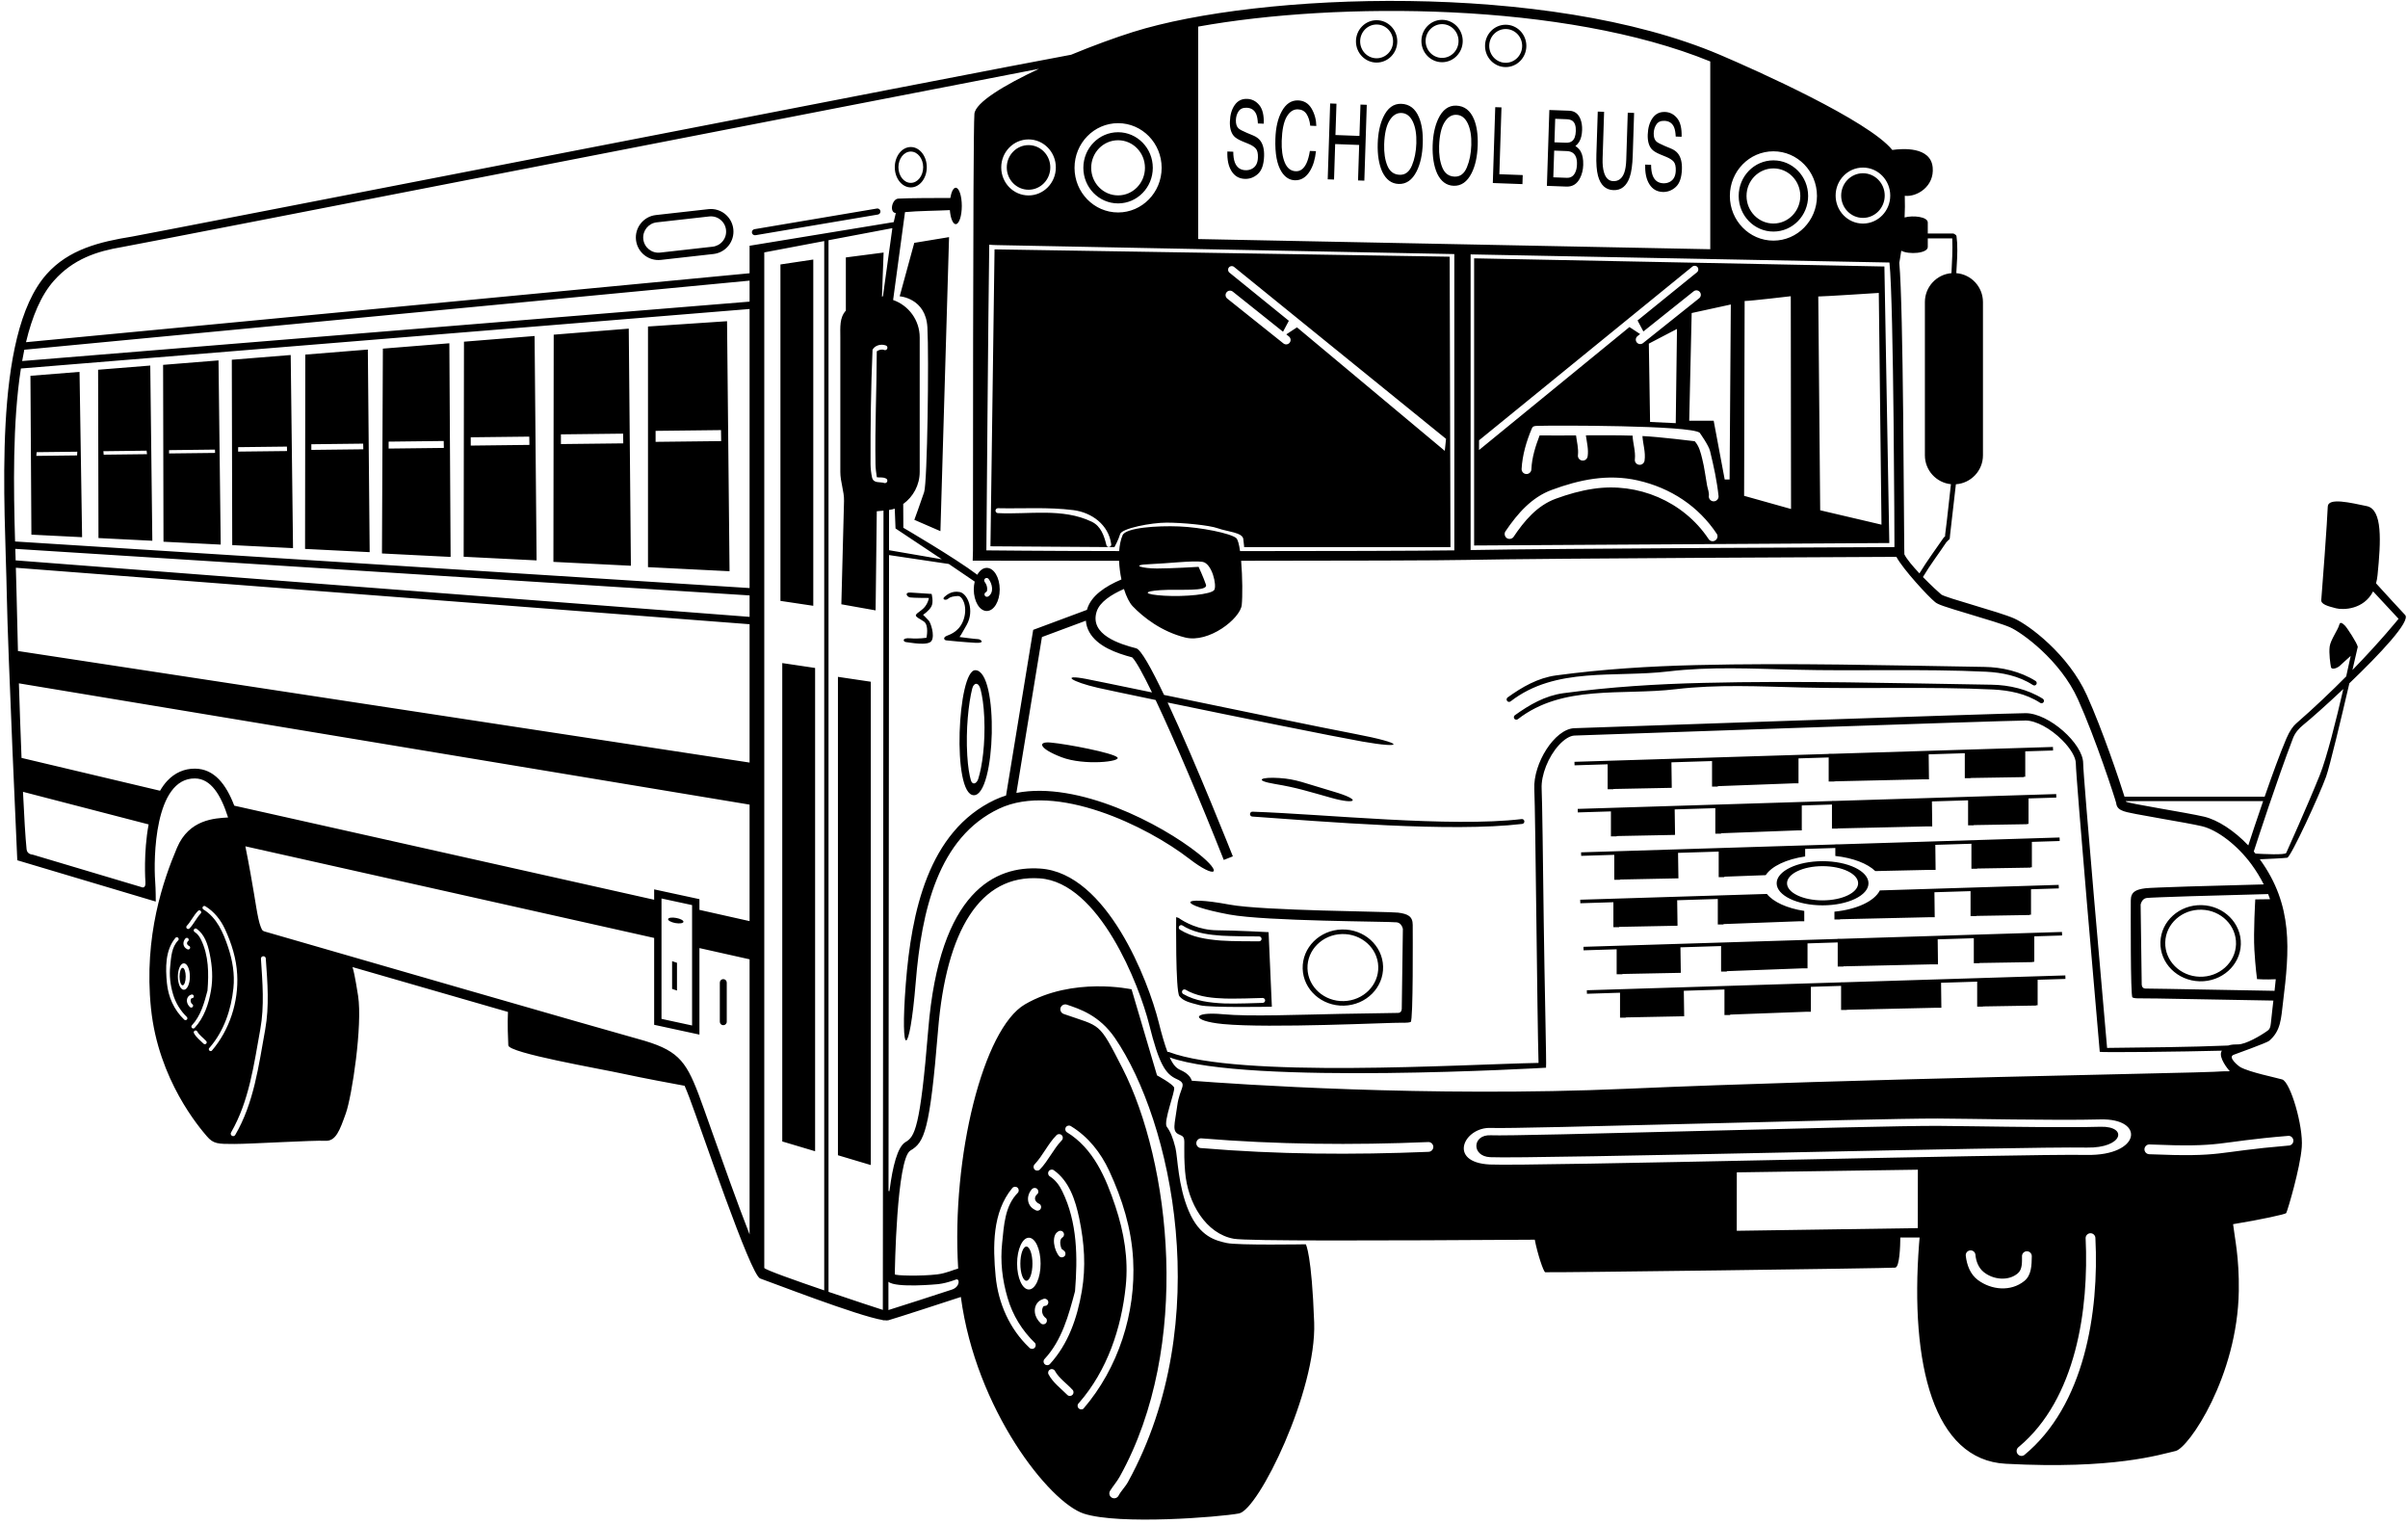 <?xml version="1.0" encoding="UTF-8"?>
<svg xmlns="http://www.w3.org/2000/svg" xmlns:xlink="http://www.w3.org/1999/xlink" width="433pt" height="274pt" viewBox="0 0 433 274" version="1.1">
<g id="surface1">
<path style=" stroke:none;fill-rule:nonzero;fill:rgb(0%,0%,0%);fill-opacity:1;" d="M 230.051 139.883 C 233.152 140.09 234.449 140.762 239.73 142.305 C 245.012 143.844 243.848 144.691 239.504 143.477 C 235.16 142.266 233.234 141.617 229.277 140.957 C 225.316 140.297 226.75 139.66 230.051 139.883 Z M 188.91 133.504 C 186.488 133.281 186.84 134.594 190.883 136.141 C 194.926 137.691 201.809 136.941 200.898 136.145 C 199.992 135.344 192.008 133.785 188.91 133.504 Z M 251.391 164.082 C 249.711 163.871 227.129 163.762 221.125 162.648 C 211.777 160.91 211.617 162.664 221.035 164.422 C 227.652 165.652 249.762 165.652 251.172 165.828 C 252.062 165.941 252.262 167.016 252.262 167.016 L 252.145 175.375 L 252.062 181.316 C 252.062 181.316 252.109 182.109 251.391 182.113 C 249.66 182.125 245.797 182.199 241.117 182.285 C 233.898 182.422 224.621 182.801 219.934 182.352 C 214.215 181.805 214.078 183.562 219.93 184.117 C 228.301 184.914 250.09 183.828 252.148 183.875 C 252.973 183.891 253.426 183.848 253.668 183.738 C 254.137 183.527 254.031 167.824 254.031 166.281 C 254.031 164.742 253.148 164.305 251.391 164.082 Z M 241.664 180.809 C 237.672 180.914 234.348 177.934 234.242 174.152 C 234.137 170.371 237.289 167.219 241.281 167.113 C 245.273 167.008 248.598 169.988 248.703 173.77 C 248.809 177.551 245.656 180.703 241.664 180.809 Z M 241.641 179.988 C 245.156 179.895 247.93 177.121 247.836 173.793 C 247.742 170.465 244.816 167.844 241.305 167.934 C 237.789 168.027 235.016 170.801 235.109 174.129 C 235.203 177.457 238.129 180.082 241.641 179.988 Z M 215.75 180.73 C 213.855 180.242 212.816 179.996 212.082 179.117 C 211.352 178.234 211.496 164.891 211.496 164.891 L 211.938 165.035 C 212.965 165.77 215.543 167.238 218.883 167.258 C 222.219 167.281 228.113 167.594 228.113 167.594 L 228.703 180.996 C 228.703 180.996 217.645 181.215 215.75 180.73 Z M 219.449 169.098 C 221.277 169.254 225.902 169.238 226.41 169.242 C 226.652 169.242 226.852 169.047 226.852 168.805 C 226.852 168.559 226.652 168.363 226.41 168.363 C 225.566 168.383 221.129 168.32 219.734 168.23 C 217.504 168.074 215.285 167.809 213.246 166.754 C 213.035 166.645 212.836 166.527 212.641 166.398 C 212.438 166.266 212.164 166.324 212.031 166.531 C 211.902 166.734 211.961 167.008 212.164 167.141 C 214.348 168.508 216.918 168.887 219.449 169.098 Z M 212.758 178.711 C 214.984 180 217.566 180.285 220.105 180.41 C 221.938 180.5 226.559 180.32 227.066 180.309 C 227.309 180.297 227.5 180.094 227.492 179.852 C 227.484 179.609 227.277 179.418 227.035 179.426 C 226.191 179.477 221.754 179.574 220.359 179.531 C 218.125 179.453 215.898 179.266 213.824 178.285 C 213.609 178.184 213.402 178.074 213.203 177.949 C 212.996 177.828 212.73 177.895 212.602 178.105 C 212.48 178.312 212.547 178.582 212.758 178.711 Z M 388.48 169.391 C 388.586 165.609 391.91 162.629 395.902 162.734 C 399.895 162.84 403.047 165.992 402.941 169.773 C 402.836 173.555 399.512 176.535 395.52 176.43 C 391.523 176.324 388.375 173.172 388.48 169.391 Z M 389.348 169.414 C 389.254 172.742 392.027 175.516 395.543 175.609 C 399.055 175.703 401.98 173.078 402.074 169.754 C 402.164 166.422 399.395 163.648 395.879 163.559 C 392.363 163.465 389.441 166.086 389.348 169.414 Z M 146.242 46.664 L 140.336 47.547 L 140.336 108.035 L 146.242 108.918 Z M 140.664 205.223 L 146.57 206.984 L 146.57 120.094 L 140.664 119.215 Z M 150.676 207.703 L 156.586 209.465 L 156.586 122.57 L 150.676 121.691 Z M 161.777 53.273 C 161.777 53.273 166.469 53.57 166.762 58.848 C 167.055 64.129 166.762 86.715 166.176 88.477 C 165.59 90.234 164.414 93.461 164.414 93.461 L 169.105 95.496 L 170.656 42.633 L 164.402 43.664 Z M 162.914 115.441 C 163.406 115.469 166.91 116.219 167.516 115.207 C 168.125 114.195 167.336 111.949 167.023 111.602 C 166.715 111.254 165.984 110.535 165.984 110.535 C 165.984 110.535 167.051 109.844 167.48 109.039 C 167.91 108.238 167.52 106.781 167.52 106.781 L 163.711 106.535 C 162.586 106.473 163.062 107.324 163.66 107.414 C 164.262 107.504 167.035 107.508 167.035 107.508 C 167.035 107.508 166.84 108.824 165.746 109.645 C 164.289 110.738 164.266 110.609 166.086 111.715 C 167.105 112.34 166.594 114.656 166.594 114.656 C 166.594 114.656 165.262 114.895 163.672 114.762 C 162.082 114.633 162.418 115.414 162.914 115.441 Z M 170.484 107.652 C 170.926 107.27 171.473 107.211 172.242 107.156 C 173.016 107.102 174.004 108.918 173.344 111.172 C 172.684 113.43 170.98 114.031 170.266 114.309 C 169.551 114.582 169.715 115.078 170.152 115.133 C 170.594 115.188 173.453 115.461 175.379 115.57 C 177.305 115.684 176.312 114.91 175.875 114.91 C 175.453 114.91 172.793 114.562 172.543 114.531 C 172.617 114.453 172.883 114.059 173.84 112.328 C 175.27 109.742 174.004 106.719 172.574 106.441 C 171.145 106.168 170.27 106.945 169.879 107.27 C 169.273 107.762 170.047 108.035 170.484 107.652 Z M 175.094 142.973 C 171.137 142.863 172.195 120.434 175.387 120.496 C 179.688 120.578 179.055 143.082 175.094 142.973 Z M 176.988 129.02 C 176.891 126.762 176.621 125.102 176.324 123.945 C 175.965 122.57 175.102 122.703 174.824 123.793 C 174.16 126.434 173.652 131.129 173.93 135.816 C 174.059 137.949 174.316 139.371 174.578 140.281 C 174.844 141.191 175.609 140.945 175.898 140.059 C 176.609 137.852 177.195 133.688 176.988 129.02 Z M 273.621 147.262 C 260.852 148.793 238.078 146.363 225.211 145.934 C 224.969 145.926 224.77 146.133 224.77 146.371 C 224.77 146.613 224.969 146.812 225.211 146.812 C 237.75 147.691 260.91 149.672 273.719 148.133 C 273.961 148.105 274.133 147.887 274.105 147.645 C 274.078 147.402 273.863 147.23 273.621 147.262 Z M 358.109 123.105 C 340.82 122.832 323.566 122.355 306.281 122.777 C 297.863 122.98 289.613 123.492 281.129 124.629 C 277.844 125.07 275.004 126.719 272.383 128.605 C 272.199 128.754 272.16 129.027 272.309 129.23 C 272.453 129.414 272.73 129.449 272.934 129.305 C 281.035 123.016 291.648 125.07 301.312 123.914 C 308.883 123.016 316.328 123.418 323.863 123.602 C 335.395 123.895 346.891 123.418 358.422 123.969 C 361.281 124.117 364.305 124.703 366.836 126.352 C 367.035 126.5 367.312 126.461 367.461 126.262 C 367.605 126.059 367.551 125.785 367.348 125.637 C 364.598 123.914 361.262 123.145 358.109 123.105 Z M 271.629 126.105 C 279.734 119.816 290.348 121.871 300.012 120.715 C 307.582 119.816 315.023 120.219 322.559 120.402 C 334.094 120.695 345.586 120.219 357.117 120.77 C 359.98 120.914 363.004 121.504 365.535 123.152 C 365.734 123.301 366.012 123.262 366.156 123.062 C 366.305 122.859 366.246 122.586 366.047 122.438 C 363.297 120.715 359.961 119.945 356.809 119.906 C 339.52 119.633 322.266 119.156 304.977 119.578 C 296.562 119.781 288.312 120.293 279.824 121.43 C 276.543 121.871 273.699 123.52 271.078 125.406 C 270.895 125.555 270.859 125.828 271.008 126.031 C 271.152 126.215 271.43 126.254 271.629 126.105 Z M 289.082 137.414 L 289.082 141.898 L 290.109 141.898 L 290.109 141.852 L 300.613 141.645 L 300.551 137.059 L 307.855 136.832 L 307.855 141.422 L 308.883 141.422 L 308.883 141.344 L 322.562 140.836 L 323.402 140.836 L 323.402 136.352 L 328.828 136.184 L 328.828 140.516 L 329.855 140.516 L 329.855 140.477 L 345.836 140.117 L 346.863 140.117 L 346.809 135.625 L 353.305 135.422 L 353.305 139.914 L 354.332 139.914 L 354.332 139.875 L 363.922 139.719 L 363.902 139.66 L 364.176 139.66 L 364.176 135.086 L 369.176 134.93 L 369.156 134.297 L 329.496 135.527 L 328.828 135.527 L 328.828 135.551 L 283.113 136.969 L 283.133 137.598 Z M 329.418 143.996 L 329.418 144.016 L 283.699 145.434 L 283.719 146.066 L 289.672 145.883 L 289.672 150.367 L 290.695 150.367 L 290.695 150.316 L 301.203 150.109 L 301.137 145.523 L 308.445 145.301 L 308.445 149.891 L 309.473 149.891 L 309.473 149.812 L 323.148 149.301 L 323.992 149.301 L 323.992 144.816 L 329.418 144.648 L 329.418 148.98 L 330.445 148.98 L 330.445 148.945 L 346.422 148.582 L 346.422 148.586 L 347.449 148.586 L 347.395 144.09 L 353.895 143.891 L 353.895 148.383 L 354.918 148.383 L 354.918 148.344 L 364.508 148.184 L 364.492 148.129 L 364.766 148.129 L 364.766 143.551 L 369.762 143.398 L 369.742 142.766 L 330.082 143.996 Z M 330.453 168.789 L 330.453 168.812 L 284.734 170.23 L 284.754 170.859 L 290.703 170.676 L 290.703 175.16 L 291.73 175.16 L 291.73 175.113 L 302.238 174.906 L 302.172 170.32 L 309.48 170.094 L 309.48 174.684 L 310.504 174.684 L 310.504 174.605 L 324.184 174.098 L 325.023 174.098 L 325.023 169.613 L 330.453 169.441 L 330.453 173.777 L 331.48 173.777 L 331.48 173.738 L 347.457 173.379 L 348.484 173.379 L 348.43 168.887 L 354.926 168.684 L 354.926 173.18 L 355.953 173.18 L 355.953 173.137 L 365.543 172.98 L 365.523 172.926 L 365.801 172.926 L 365.801 168.348 L 370.797 168.191 L 370.777 167.559 L 331.117 168.789 Z M 331.059 176.602 L 331.059 176.621 L 285.34 178.039 L 285.359 178.672 L 291.309 178.484 L 291.309 182.969 L 292.336 182.969 L 292.336 182.922 L 302.844 182.715 L 302.777 178.133 L 310.086 177.902 L 310.086 182.492 L 311.109 182.492 L 311.109 182.414 L 324.789 181.906 L 325.629 181.906 L 325.629 177.422 L 331.059 177.254 L 331.059 181.586 L 332.086 181.586 L 332.086 181.551 L 348.062 181.188 L 349.09 181.188 L 349.035 176.695 L 355.531 176.492 L 355.531 180.988 L 356.559 180.988 L 356.559 180.949 L 366.148 180.789 L 366.129 180.734 L 366.402 180.734 L 366.402 176.156 L 371.402 176.004 L 371.383 175.371 L 331.723 176.602 Z M 330.023 151.805 L 330.023 151.824 L 284.305 153.242 L 284.324 153.875 L 290.273 153.691 L 290.273 158.176 L 291.301 158.176 L 291.301 158.129 L 301.809 157.918 L 301.742 153.336 L 309.051 153.109 L 309.051 157.699 L 310.074 157.699 L 310.074 157.621 L 317.508 157.344 C 318.566 155.734 321.23 154.473 324.598 153.984 L 324.598 152.629 L 330.023 152.461 L 330.023 153.895 C 333.184 154.238 335.805 155.254 337.211 156.613 L 347.027 156.395 L 348.055 156.395 L 348.004 151.898 L 354.496 151.699 L 354.496 156.191 L 355.523 156.191 L 355.523 156.152 L 365.113 155.992 L 365.098 155.938 L 365.367 155.938 L 365.367 151.363 L 370.367 151.207 L 370.348 150.574 L 330.688 151.805 Z M 290.117 166.695 L 291.145 166.695 L 291.145 166.645 L 301.648 166.438 L 301.586 161.855 L 308.891 161.629 L 308.891 166.219 L 309.918 166.219 L 309.918 166.141 L 323.598 165.633 L 324.438 165.633 L 324.438 163.777 C 321.344 163.305 318.871 162.172 317.719 160.723 L 284.148 161.762 L 284.168 162.395 L 290.117 162.211 Z M 365.211 159.883 L 370.211 159.727 L 370.188 159.094 L 338.027 160.09 C 337.074 162.008 333.891 163.508 329.863 163.91 L 329.863 165.309 L 330.891 165.309 L 330.891 165.273 L 346.871 164.91 L 347.895 164.91 L 347.844 160.418 L 354.34 160.219 L 354.34 164.711 L 355.367 164.711 L 355.367 164.672 L 364.953 164.512 L 364.938 164.457 L 365.211 164.457 Z M 335.988 158.805 C 335.988 160.996 332.289 162.773 327.73 162.773 C 323.172 162.773 319.473 160.996 319.473 158.805 C 319.473 156.609 323.172 154.832 327.73 154.832 C 332.289 154.832 335.988 156.609 335.988 158.805 Z M 334.125 158.805 C 334.125 157.105 331.262 155.727 327.73 155.727 C 324.199 155.727 321.336 157.105 321.336 158.805 C 321.336 160.5 324.199 161.879 327.73 161.879 C 331.262 161.879 334.125 160.5 334.125 158.805 Z M 130.059 184.324 C 130.402 184.324 130.684 184.043 130.684 183.699 L 130.684 176.66 C 130.684 176.316 130.402 176.035 130.059 176.035 C 129.715 176.035 129.438 176.316 129.438 176.66 L 129.438 183.699 C 129.438 184.043 129.715 184.324 130.059 184.324 Z M 131.863 41.184 C 132.113 43.41 130.512 45.418 128.285 45.668 L 118.848 46.727 C 116.621 46.977 114.613 45.375 114.363 43.148 C 114.113 40.922 115.719 38.914 117.941 38.664 L 127.383 37.605 C 129.605 37.355 131.613 38.957 131.863 41.184 Z M 130.551 41.332 C 130.473 40.605 130.109 39.953 129.539 39.496 C 128.969 39.039 128.254 38.836 127.527 38.918 L 118.09 39.977 C 116.59 40.145 115.508 41.5 115.676 43 C 115.844 44.5 117.199 45.582 118.699 45.414 L 128.137 44.355 C 128.863 44.273 129.516 43.914 129.973 43.344 C 130.43 42.773 130.633 42.059 130.551 41.332 Z M 131.184 102.703 L 116.52 101.969 L 116.52 58.703 L 130.734 57.75 Z M 129.68 79.305 L 129.648 77.328 L 117.887 77.465 L 117.887 79.441 Z M 113.445 101.715 L 99.512 101.02 L 99.566 60.172 L 113.062 59.086 Z M 112.074 79.711 L 112.043 77.965 L 100.863 78.094 L 100.863 79.84 Z M 96.488 100.754 L 83.375 100.098 L 83.43 61.434 L 96.129 60.41 Z M 95.199 79.988 L 95.172 78.5 L 84.648 78.621 L 84.648 80.113 Z M 81.027 100.129 L 68.684 99.508 L 68.848 62.68 L 80.801 61.719 Z M 79.812 80.531 L 79.785 79.285 L 69.883 79.402 L 69.883 80.648 Z M 66.473 99.273 L 54.855 98.691 L 54.895 63.754 L 66.145 62.848 Z M 65.328 80.777 L 65.305 79.762 L 55.984 79.871 L 55.984 80.887 Z M 41.758 98.004 L 41.684 64.68 L 52.273 63.828 L 52.691 98.551 Z M 42.82 81.195 L 51.617 81.094 L 51.594 80.293 L 42.82 80.395 Z M 29.398 97.398 L 29.328 65.598 L 39.293 64.797 L 39.688 97.914 Z M 30.398 81.527 L 38.676 81.43 L 38.652 80.832 L 30.398 80.93 Z M 17.707 96.738 L 17.641 66.477 L 27.02 65.723 L 27.391 97.223 Z M 18.59 81.121 L 18.645 81.75 L 26.438 81.656 L 26.359 81.027 Z M 5.645 96.125 L 5.473 67.566 L 14.301 66.859 L 14.762 96.582 Z M 6.531 81.965 L 13.863 81.879 L 13.898 81.211 L 6.586 81.297 Z M 377.707 202.582 C 371.965 202.738 362.422 202.602 355.449 202.504 L 348.406 202.422 C 342.391 202.406 323.742 202.879 305.707 203.336 C 287.609 203.793 270.516 204.227 268.039 204.113 C 264.723 203.961 264.551 207.883 267.953 208.051 C 271.461 208.223 296.5 207.711 320.715 207.215 C 344.617 206.723 369.332 206.215 375.273 206.324 C 381.773 206.441 382.707 202.449 377.707 202.582 Z M 184.562 230.27 C 185.164 230.27 185.652 228.895 185.652 227.195 C 185.652 225.5 185.164 224.121 184.562 224.121 C 183.965 224.121 183.477 225.5 183.477 227.195 C 183.477 228.895 183.965 230.27 184.562 230.27 Z M 120.855 177.797 L 121.734 178.09 L 121.734 173.102 L 120.855 172.809 Z M 121.598 165.039 C 120.84 164.898 120.184 164.992 120.137 165.246 C 120.094 165.5 120.672 165.816 121.434 165.957 C 122.191 166.094 122.848 166 122.895 165.746 C 122.938 165.492 122.359 165.176 121.598 165.039 Z M 32.84 177.152 C 33.145 177.152 33.395 176.449 33.395 175.578 C 33.395 174.711 33.145 174.008 32.84 174.008 C 32.531 174.008 32.281 174.711 32.281 175.578 C 32.281 176.449 32.531 177.152 32.84 177.152 Z M 157.68 37.492 L 135.664 41.207 C 135.363 41.258 135.16 41.539 135.211 41.84 C 135.262 42.141 135.547 42.34 135.848 42.289 L 157.863 38.574 C 158.16 38.523 158.363 38.242 158.312 37.941 C 158.262 37.641 157.98 37.441 157.68 37.492 Z M 166.652 30.062 C 166.652 32.07 165.363 33.695 163.777 33.695 C 162.188 33.695 160.898 32.07 160.898 30.062 C 160.898 28.059 162.188 26.434 163.777 26.434 C 165.363 26.434 166.652 28.059 166.652 30.062 Z M 166.004 30.062 C 166.004 28.512 165.004 27.25 163.777 27.25 C 162.547 27.25 161.551 28.512 161.551 30.062 C 161.551 31.617 162.547 32.879 163.777 32.879 C 165.004 32.879 166.004 31.617 166.004 30.062 Z M 247.539 11.25 C 245.488 11.25 243.824 9.547 243.824 7.441 C 243.824 5.34 245.488 3.633 247.539 3.633 C 249.59 3.633 251.254 5.34 251.254 7.441 C 251.254 9.547 249.59 11.25 247.539 11.25 Z M 250.5 7.441 C 250.5 5.766 249.176 4.406 247.539 4.406 C 245.902 4.406 244.578 5.766 244.578 7.441 C 244.578 9.117 245.902 10.477 247.539 10.477 C 249.176 10.477 250.5 9.117 250.5 7.441 Z M 259.309 11.184 C 257.258 11.184 255.594 9.477 255.594 7.375 C 255.594 5.27 257.258 3.566 259.309 3.566 C 261.359 3.566 263.023 5.27 263.023 7.375 C 263.023 9.477 261.359 11.184 259.309 11.184 Z M 259.309 10.41 C 260.945 10.41 262.27 9.051 262.27 7.375 C 262.27 5.699 260.945 4.34 259.309 4.34 C 257.676 4.34 256.348 5.699 256.348 7.375 C 256.348 9.051 257.676 10.41 259.309 10.41 Z M 274.465 8.254 C 274.465 10.355 272.801 12.062 270.75 12.062 C 268.699 12.062 267.035 10.355 267.035 8.254 C 267.035 6.152 268.699 4.445 270.75 4.445 C 272.801 4.445 274.465 6.152 274.465 8.254 Z M 273.711 8.254 C 273.711 6.578 272.387 5.219 270.75 5.219 C 269.113 5.219 267.789 6.578 267.789 8.254 C 267.789 9.93 269.113 11.289 270.75 11.289 C 272.387 11.289 273.711 9.93 273.711 8.254 Z M 422.457 122.848 C 421.012 129.062 418.949 137.734 418.262 139.66 C 417.16 142.742 411.945 154.102 411.285 154.211 C 410.758 154.297 407.613 154.438 406.355 154.492 C 412.406 162.82 411.68 170.848 410.527 180.199 C 410.172 183.086 410.168 185.336 408.008 187.152 C 407.609 187.484 401.879 189.562 401.703 189.621 C 400.449 190.031 402.539 191.691 402.836 191.852 C 404.605 192.82 409.145 193.707 410.379 194.078 C 411.844 194.516 414.191 202.438 413.898 206.25 C 413.605 210.062 411.367 217.578 411.102 218.102 C 410.996 218.305 406.527 219.285 401.547 220.098 C 401.84 222.617 402.66 226.059 402.574 232.074 C 402.355 247.473 393.547 260.34 391.211 260.875 C 388.391 261.52 380.094 264.211 360.66 263.172 C 347.691 262.48 343.438 245.324 345.078 223.684 C 345.113 223.23 345.148 222.828 345.18 222.488 C 344.043 222.492 342.891 222.492 341.711 222.496 C 341.699 224.027 341.59 227.816 340.793 227.91 C 339.793 228.031 278.23 228.836 277.855 228.734 C 277.535 228.648 276.434 225.312 275.98 222.887 C 248.016 223.062 224.289 223.145 221.871 222.719 C 216.883 221.84 213.547 216.344 213.098 210.613 C 212.785 206.652 213.113 205.277 212.867 204.621 L 212.773 204.445 C 212.645 204.258 212.438 204.137 212.094 204.004 C 210.652 203.445 211.242 202.199 211.684 198.824 C 212.121 195.453 213.688 194.941 211.605 194.016 C 209.527 193.09 208.398 191.238 206.641 184.199 C 204.879 177.16 197.672 158.656 186.965 157.922 C 176.258 157.188 170.137 167.234 168.672 185.277 C 167.203 203.316 166.215 205.398 163.711 206.855 C 161.207 208.316 160.895 228.836 160.906 229.102 C 160.914 229.367 165.652 229.461 168.488 229.129 C 170.125 228.938 171.441 228.289 172.297 228.078 C 171.066 207.934 176.812 184.945 184.289 180.582 C 192.93 175.543 203.477 177.871 203.477 177.871 L 208.051 193.344 C 208.051 193.344 210.91 194.883 211.129 195.543 C 211.352 196.203 209.148 201.703 209.809 202.582 C 210.469 203.465 210.91 204.562 211.352 206.324 C 211.789 208.082 211.789 213.145 213.77 217.762 C 215.75 222.383 218.609 223.043 220.59 223.484 C 222.57 223.922 234.809 223.711 234.809 223.711 C 234.809 223.711 235.871 225.465 236.312 237.781 C 236.754 250.102 226.309 271.445 222.789 272.105 C 219.27 272.762 201.262 274.203 194.887 272.137 C 188.676 270.117 175.473 253.391 172.777 233.184 C 170.191 234.031 161.492 236.871 159.75 237.371 C 159.602 237.414 159.348 237.41 159.027 237.371 L 158.75 237.371 L 158.75 237.336 C 154.246 236.613 138.289 230.395 136.695 229.863 C 134.938 229.277 126.066 202.863 123.953 197.316 C 123.656 196.535 123.379 195.844 123.105 195.215 C 120.902 194.809 115.586 193.824 112.18 193.082 C 107.805 192.129 91.469 189.328 91.402 187.945 C 91.355 186.945 91.227 183.98 91.34 181.938 C 82.199 179.305 71.902 176.332 63.383 173.871 C 63.527 174.277 63.836 175.473 64.391 179.043 C 65.211 184.34 63.289 197.082 62.188 200.164 C 61.09 203.242 60.391 205.223 58.477 205.105 C 56.559 204.984 45.078 205.676 42.137 205.676 C 39.191 205.676 38.383 205.691 37.172 204.262 C 35.961 202.832 28.461 194.223 27.145 181.242 C 25.824 168.266 29.406 158.145 31.828 152.422 C 34 147.285 38.648 147.117 41.012 146.977 C 39.734 142.953 37.945 139.984 35.055 139.957 C 27.742 139.883 27.602 154.488 27.902 158.438 C 28.016 159.902 28.008 162.094 28.008 162.094 L 3.109 154.668 C 3.109 154.668 1.41 117.367 1.219 106.914 C 0.93 90.852 -1.461 60.395 8.363 49.316 C 12.332 44.836 17.91 43.473 23.727 42.539 C 26.367 42.117 177.602 12.578 192.598 9.844 C 196.539 8.215 200.508 6.766 203.723 5.754 C 226.328 -1.352 278.254 -3.367 309.312 9.871 C 315.824 12.645 335.988 21.668 340.27 26.961 C 342.105 26.699 347.172 26.324 347.531 30.102 C 347.855 33.504 344.711 35.457 342.512 35.203 C 342.562 36.508 342.539 37.828 342.477 39.098 C 344.027 38.676 346.648 38.973 346.648 40.004 L 346.648 41.98 C 347.988 41.98 349.328 41.98 350.664 41.98 L 351.16 41.98 C 351.242 41.98 351.324 42.012 351.395 42.051 L 351.613 42.188 C 351.711 42.242 351.777 42.34 351.809 42.438 L 351.93 43.672 C 352.023 45.496 351.879 47.301 351.777 49.109 C 354.461 49.328 356.57 51.57 356.57 54.309 L 356.57 81.863 C 356.57 84.625 354.422 86.883 351.703 87.066 C 351.328 90.078 351.039 93.098 350.664 96.117 L 350.609 96.723 C 350.609 96.871 350.527 97.012 350.391 97.078 L 349.977 97.504 C 348.59 99.59 347.055 101.586 345.777 103.746 C 347.262 105.266 348.73 106.609 349.07 106.883 C 349.805 107.469 359.539 110.012 362.18 111.188 C 364.82 112.359 371.926 117.625 375.25 124.996 C 378.066 131.238 381.145 140.395 382.023 143.238 L 407.223 143.238 C 408.52 139.5 409.977 135.477 411.133 132.77 C 411.734 131.367 412.359 130.535 412.871 130.094 C 416.266 127.133 419.301 124.227 421.887 121.613 C 422.219 120.125 422.496 118.848 422.695 117.926 C 421.953 118.625 421.117 119.324 420.855 119.598 C 420.344 120.129 419.262 120.496 419.148 119.945 C 419.039 119.395 418.75 117.441 418.918 116.23 C 419.086 115.023 420.41 113.238 420.637 112.336 C 420.809 111.633 421.336 112.172 421.672 112.492 C 422.008 112.812 423.883 115.66 423.965 116.297 C 423.973 116.352 423.953 116.422 423.918 116.504 C 423.801 117.016 423.465 118.492 423.008 120.469 C 428.215 115.109 431.301 111.254 431.301 111.254 L 426.723 106.328 C 425.027 109.637 421.312 109.684 420.062 109.367 C 418.52 108.977 417.324 108.625 417.406 107.863 C 417.492 107.102 418.539 92.879 418.57 91.098 C 418.602 89.391 422.723 90.402 425.586 90.996 C 428.445 91.59 428.137 97.273 427.52 103.434 C 427.469 103.965 427.371 104.434 427.254 104.879 C 428.785 106.559 431.98 110.059 432.477 110.559 C 433.566 111.645 427.898 117.645 422.457 122.848 Z M 188.027 237.934 C 188.305 237.699 188.332 237.273 188.098 237.012 C 187.398 236.531 187.176 235.609 187.59 234.922 C 187.672 234.785 187.945 234.801 188.141 234.742 C 188.469 234.578 188.605 234.18 188.441 233.863 C 188.277 233.535 187.879 233.398 187.562 233.562 C 186.516 233.879 185.953 234.867 186.09 235.969 C 186.188 236.723 186.57 237.371 187.109 237.879 C 187.344 238.156 187.754 238.18 188.027 237.934 Z M 188.785 245.25 C 192.086 241.648 193.695 237 194.531 232.145 C 195.289 227.691 194.988 223.523 194.066 219.055 C 193.363 215.742 192.277 212.359 189.473 210.379 C 189.156 210.188 188.758 210.281 188.566 210.598 C 188.371 210.914 188.469 211.316 188.785 211.508 C 189.789 212.141 190.492 213.102 191 214.148 C 193.762 219.77 193.789 226.094 193.309 232.145 C 192.168 236.449 190.945 241 187.824 244.344 C 187.574 244.602 187.59 245.016 187.852 245.262 C 188.113 245.523 188.539 245.512 188.785 245.25 Z M 191.109 222.438 C 191.383 222.203 191.41 221.777 191.164 221.504 C 190.93 221.227 190.504 221.199 190.23 221.449 C 189.008 222.168 189.52 224.879 190.52 225.918 C 190.809 226.152 191.219 226.094 191.453 225.82 C 191.672 225.531 191.633 225.117 191.344 224.887 C 191.191 224.762 191.039 224.652 190.891 224.527 C 190.891 224.527 190.219 222.961 191.109 222.438 Z M 192.801 249.816 C 191.781 248.699 190.465 247.848 189.707 246.5 C 189.543 246.172 189.145 246.047 188.828 246.227 C 188.496 246.391 188.371 246.789 188.551 247.105 C 189.348 248.605 190.777 249.637 191.961 250.832 C 192.238 251.066 192.648 251.023 192.883 250.75 C 193.117 250.461 193.09 250.047 192.801 249.816 Z M 203.758 226.469 C 203.457 220.883 201.82 215.605 199.453 210.504 C 197.941 207.242 195.676 204.371 192.609 202.5 C 192.32 202.281 191.906 202.336 191.688 202.625 C 191.469 202.914 191.523 203.324 191.812 203.547 C 196.609 206.461 198.852 211.742 200.57 216.898 C 202.121 221.559 202.934 226.355 202.426 231.238 C 201.641 238.828 199.098 246.391 194.051 252.195 C 193.75 252.414 193.68 252.812 193.887 253.113 C 194.094 253.418 194.504 253.484 194.809 253.281 C 201.094 245.992 204.281 236.051 203.758 226.469 Z M 191.316 182.316 C 198.004 184.68 197.48 183.52 201.836 192.051 C 210.422 208.871 214.398 241.988 201.367 265.449 C 200.859 266.371 200.172 267.141 199.621 268.02 C 199.359 268.418 199.469 268.969 199.867 269.23 C 200.266 269.504 200.816 269.395 201.094 268.98 C 201.574 268.047 202.344 267.344 202.852 266.41 C 218.68 237.535 210.641 201.469 200.496 186.641 C 197.66 182.496 194.078 181.387 191.781 180.609 C 191.316 180.488 190.836 180.762 190.695 181.23 C 190.574 181.695 190.848 182.176 191.316 182.316 Z M 186.078 210.309 C 186.352 210.543 186.766 210.516 187.012 210.242 C 188.523 208.66 189.402 206.613 190.918 205.031 C 191.18 204.77 191.18 204.355 190.918 204.094 C 190.656 203.836 190.242 203.836 189.98 204.094 C 188.414 205.676 187.535 207.766 186.008 209.375 C 185.773 209.652 185.801 210.062 186.078 210.309 Z M 186.16 217.543 C 186.449 217.762 186.859 217.707 187.078 217.406 C 187.301 217.117 187.246 216.703 186.957 216.484 C 186.023 216.086 185.789 215.273 186.613 214.602 C 186.805 214.285 186.711 213.871 186.406 213.68 C 186.09 213.488 185.68 213.582 185.484 213.887 C 184.469 215.094 184.66 216.855 186.16 217.543 Z M 182.891 227.188 C 182.891 229.758 183.84 231.84 185.004 231.84 C 186.172 231.84 187.117 229.758 187.117 227.188 C 187.117 224.617 186.172 222.531 185.004 222.531 C 183.84 222.531 182.891 224.617 182.891 227.188 Z M 179.035 229.477 C 179.504 234.305 181.539 238.926 185.059 242.266 C 185.293 242.555 185.703 242.609 185.992 242.375 C 186.27 242.156 186.324 241.742 186.105 241.453 C 183.809 239.242 182.09 236.477 181.184 233.355 C 180.219 230.082 179.848 226.84 180.203 223.469 C 180.535 220.305 180.672 216.801 183.051 214.422 C 183.27 214.133 183.219 213.719 182.93 213.5 C 182.641 213.281 182.227 213.336 182.008 213.625 C 178.418 217.969 178.527 224.129 179.035 229.477 Z M 382.258 144.031 C 382.266 144.07 382.273 144.098 382.273 144.109 C 382.273 144.402 393.27 146.102 396.352 146.836 C 398.77 147.41 401.734 149.32 404.281 151.996 C 404.754 150.539 405.766 147.461 406.949 144.031 Z M 341.523 47.234 C 342.27 55.344 342.336 93.723 342.414 98.328 L 342.438 99.664 C 342.855 100.527 343.961 101.824 345.148 103.09 C 346.504 100.852 348.074 98.758 349.551 96.598 L 349.746 96.465 L 349.785 95.992 C 350.188 93.02 350.449 90.031 350.812 87.055 C 348.18 86.785 346.129 84.562 346.129 81.863 L 346.129 54.309 C 346.129 51.574 348.23 49.336 350.906 49.109 C 351.012 47.039 351.137 44.977 351.051 42.902 L 351.035 42.863 L 350.664 42.863 C 349.328 42.863 347.988 42.863 346.648 42.863 L 346.648 44.402 C 346.648 45.578 343.207 45.805 341.883 45.078 C 341.688 46.406 341.527 47.234 341.527 47.234 C 341.527 47.234 341.523 47.234 341.523 47.234 Z M 330.078 35.16 C 330.078 37.941 332.277 40.195 334.988 40.195 C 337.703 40.195 339.898 37.941 339.898 35.16 C 339.898 32.383 337.703 30.129 334.988 30.129 C 332.277 30.129 330.078 32.383 330.078 35.16 Z M 311.059 35.23 C 311.059 39.664 314.562 43.262 318.891 43.262 C 323.215 43.262 326.723 39.664 326.723 35.23 C 326.723 30.801 323.215 27.203 318.891 27.203 C 314.562 27.203 311.059 30.801 311.059 35.23 Z M 264.441 45.738 L 264.441 98.895 C 278.691 98.605 340.656 98.359 340.656 98.359 C 340.656 98.359 340.539 54.594 339.758 47.199 C 331.848 47.047 298.547 46.402 264.441 45.738 Z M 215.457 42.98 C 243.117 43.539 280.625 44.281 307.535 44.809 L 307.535 11.051 C 281.426 0.395 240.516 0.266 215.457 4.781 Z M 193.219 30.172 C 193.219 34.605 196.727 38.199 201.051 38.199 C 205.375 38.199 208.883 34.605 208.883 30.172 C 208.883 25.738 205.375 22.145 201.051 22.145 C 196.727 22.145 193.219 25.738 193.219 30.172 Z M 180.691 44.098 C 179.484 44.066 178.574 44.078 177.883 43.988 C 177.707 55.074 177.367 98.953 177.367 98.953 C 177.367 98.953 187.344 99.066 201.246 99.078 C 201.324 98.02 201.512 97.031 201.863 96.223 C 202.441 94.871 208.047 94.488 212.008 94.648 C 215.969 94.809 221.246 95.879 222.285 96.734 C 222.582 96.98 222.812 97.883 222.984 99.086 C 238.797 99.078 254.301 99.047 261.512 98.949 L 261.512 45.68 C 221.98 44.91 182.316 44.137 180.691 44.098 Z M 208.699 106.102 C 205.398 106.32 205.621 106.883 209.363 107.105 C 213.102 107.324 217.84 106.863 218.344 106.066 C 218.848 105.27 217.949 101.254 216.199 101.008 C 214.449 100.758 209.859 101.316 206.777 101.43 C 203.027 101.57 205.473 102.211 208.047 102.211 C 210.621 102.211 215.527 101.914 215.527 101.914 C 215.527 101.914 216.41 103.801 216.852 105.121 C 217.289 106.441 212 105.879 208.699 106.102 Z M 184.949 25.066 C 182.238 25.066 180.039 27.32 180.039 30.102 C 180.039 32.883 182.238 35.137 184.949 35.137 C 187.66 35.137 189.859 32.883 189.859 30.102 C 189.859 27.32 187.66 25.066 184.949 25.066 Z M 26.727 148.223 L 4.133 142.363 C 4.344 146.852 4.562 150.586 4.781 152.695 C 4.879 153.633 5.863 153.652 5.863 153.652 L 25.375 159.473 C 25.375 159.473 26.254 159.957 26.148 158.57 C 26.141 158.488 25.773 153.324 26.727 148.223 Z M 33.613 166.945 C 33.754 167.066 33.965 167.051 34.09 166.91 C 34.863 166.102 35.312 165.055 36.086 164.246 C 36.219 164.113 36.219 163.902 36.086 163.77 C 35.953 163.633 35.742 163.633 35.609 163.77 C 34.805 164.574 34.355 165.645 33.578 166.469 C 33.457 166.609 33.469 166.82 33.613 166.945 Z M 33.652 170.645 C 33.801 170.758 34.012 170.727 34.125 170.574 C 34.238 170.426 34.211 170.215 34.062 170.102 C 33.582 169.898 33.465 169.484 33.887 169.141 C 33.984 168.977 33.934 168.766 33.781 168.668 C 33.617 168.57 33.406 168.617 33.309 168.773 C 32.789 169.395 32.887 170.293 33.652 170.645 Z M 31.984 175.574 C 31.984 176.891 32.465 177.953 33.062 177.953 C 33.66 177.953 34.145 176.891 34.145 175.574 C 34.145 174.262 33.66 173.195 33.062 173.195 C 32.465 173.195 31.984 174.262 31.984 175.574 Z M 33.625 182.871 C 32.453 181.738 31.574 180.324 31.109 178.73 C 30.617 177.055 30.426 175.398 30.609 173.676 C 30.777 172.059 30.848 170.266 32.066 169.047 C 32.176 168.898 32.148 168.688 32 168.578 C 31.855 168.465 31.645 168.492 31.531 168.641 C 29.695 170.863 29.75 174.012 30.012 176.746 C 30.25 179.215 31.293 181.578 33.09 183.285 C 33.211 183.434 33.422 183.461 33.57 183.34 C 33.711 183.23 33.738 183.02 33.625 182.871 Z M 34.609 181.07 C 34.75 180.949 34.766 180.734 34.645 180.598 C 34.285 180.352 34.172 179.883 34.387 179.531 C 34.426 179.461 34.566 179.469 34.664 179.441 C 34.836 179.355 34.906 179.152 34.82 178.988 C 34.734 178.82 34.531 178.75 34.371 178.836 C 33.836 178.996 33.547 179.504 33.617 180.066 C 33.668 180.453 33.863 180.781 34.141 181.043 C 34.258 181.184 34.469 181.199 34.609 181.07 Z M 37.051 187.145 C 36.531 186.574 35.855 186.141 35.469 185.449 C 35.383 185.281 35.18 185.219 35.02 185.309 C 34.848 185.395 34.785 185.598 34.879 185.762 C 35.285 186.527 36.016 187.055 36.621 187.664 C 36.762 187.785 36.973 187.766 37.094 187.621 C 37.211 187.477 37.199 187.266 37.051 187.145 Z M 37.934 178.109 C 38.324 175.832 38.168 173.703 37.695 171.418 C 37.34 169.723 36.781 167.992 35.348 166.98 C 35.188 166.883 34.98 166.934 34.883 167.094 C 34.785 167.254 34.836 167.461 34.996 167.559 C 35.512 167.883 35.867 168.371 36.129 168.906 C 37.543 171.781 37.555 175.016 37.309 178.109 C 36.727 180.312 36.102 182.637 34.504 184.348 C 34.379 184.48 34.387 184.691 34.52 184.816 C 34.652 184.953 34.871 184.945 34.996 184.812 C 36.684 182.969 37.508 180.594 37.934 178.109 Z M 36.074 174.215 C 36.148 174.277 36.227 174.336 36.305 174.398 C 36.453 174.52 36.473 174.73 36.359 174.875 C 36.242 175.016 36.031 175.043 35.883 174.926 C 35.371 174.395 35.109 173.012 35.734 172.641 C 35.875 172.516 36.094 172.527 36.215 172.668 C 36.34 172.809 36.324 173.027 36.184 173.148 C 35.727 173.414 36.074 174.215 36.074 174.215 Z M 38.078 188.918 C 41.289 185.191 42.922 180.105 42.652 175.207 C 42.5 172.352 41.66 169.652 40.453 167.043 C 39.68 165.379 38.52 163.91 36.953 162.953 C 36.805 162.84 36.594 162.867 36.48 163.016 C 36.367 163.164 36.395 163.375 36.543 163.488 C 38.996 164.977 40.145 167.676 41.023 170.312 C 41.816 172.695 42.23 175.152 41.973 177.648 C 41.57 181.527 40.27 185.395 37.691 188.359 C 37.535 188.473 37.5 188.676 37.605 188.832 C 37.711 188.988 37.922 189.023 38.078 188.918 Z M 47.797 172.395 C 47.816 172.145 47.637 171.941 47.391 171.922 C 47.141 171.906 46.938 172.086 46.918 172.328 C 47.195 176.594 47.57 180.84 46.801 185.086 C 45.648 191.457 44.801 197.957 41.562 203.586 C 41.422 203.797 41.488 204.062 41.699 204.203 C 41.91 204.328 42.176 204.266 42.301 204.051 C 45.656 198.32 46.5 191.656 47.68 185.148 C 48.449 180.902 48.102 176.66 47.797 172.395 Z M 134.789 172.477 L 125.77 170.457 L 125.77 186.012 L 117.629 184.25 L 117.629 168.633 L 44.121 152.16 C 44.449 153.754 44.742 155.371 45.031 156.953 L 45.125 157.488 C 45.969 162.117 46.285 165.105 46.887 166.648 C 47.203 167.457 47.242 167.375 48.219 167.656 C 59.344 170.875 109.082 185.254 114.762 186.801 C 121.723 188.699 123.242 190.508 125.598 196.688 C 126.105 198.02 126.965 200.453 128.055 203.535 C 129.738 208.281 132.559 216.254 134.789 221.941 Z M 124.449 184.375 L 124.449 162.727 L 118.949 161.539 L 118.949 183.184 Z M 134.789 144.664 L 3.398 122.859 C 3.535 127.242 3.695 131.898 3.871 136.266 L 28.781 142.168 C 29.16 141.512 29.59 140.906 30.078 140.387 C 31.434 138.934 33.164 138.176 35.074 138.195 C 38.516 138.23 40.648 140.98 42.125 144.852 L 117.629 161.766 L 117.629 159.902 L 125.77 161.66 L 125.77 163.586 L 134.789 165.609 Z M 134.789 112.23 L 2.852 102.078 L 2.98 106.883 C 3.02 109.18 3.109 112.801 3.227 117.047 L 134.789 137.102 Z M 134.789 107.051 L 2.75 98.68 C 2.77 99.211 2.785 99.734 2.801 100.25 L 2.812 100.75 L 134.789 110.906 Z M 134.789 55.555 L 3.758 66.254 C 2.242 76.016 2.434 87.773 2.711 97.352 L 134.789 105.727 Z M 134.789 50.457 L 4.371 62.879 C 4.23 63.543 4.105 64.223 3.984 64.91 L 134.789 54.23 Z M 148.211 43.34 L 137.43 45.379 L 137.43 227.969 C 137.664 228.324 142.938 230.199 148.211 232 Z M 159.246 62.094 C 158.422 61.809 157.348 62.066 156.898 62.871 C 156.605 69.738 156.516 76.598 156.539 83.461 C 156.551 84.25 156.633 85.027 156.809 85.836 C 157.062 86.98 158.273 86.57 159.055 86.852 C 159.301 86.891 159.52 86.727 159.559 86.484 C 159.594 86.246 159.43 86.02 159.191 85.98 C 158.703 85.754 158.172 85.891 157.668 85.801 C 157.551 85.02 157.441 84.23 157.43 83.461 C 157.312 76.688 157.641 69.934 157.66 63.156 C 158.055 62.898 158.566 62.734 159.027 62.938 C 159.254 63.004 159.504 62.863 159.559 62.625 C 159.621 62.395 159.484 62.148 159.246 62.094 Z M 160.461 41.02 L 148.98 43.191 L 148.98 232.262 C 153.43 233.773 157.699 235.176 158.75 235.508 L 158.867 91.809 C 158.383 91.859 157.93 91.898 157.66 91.922 L 157.449 109.742 L 151.289 108.645 L 151.77 90.078 C 151.82 88.371 151.105 86.688 151.105 84.832 L 151.105 60.668 C 151.105 58.812 150.938 57.121 152.098 55.852 L 152.098 46.285 L 158.887 45.406 L 158.59 53.332 L 158.77 53.258 Z M 159.867 91.684 L 159.863 98.922 L 169.359 100.555 C 165.312 97.844 161.031 95.012 161.031 95.012 L 160.891 91.453 C 160.672 91.543 160.293 91.617 159.867 91.684 Z M 159.773 230.461 C 159.773 230.461 159.762 230.453 159.754 230.449 L 159.754 235.531 C 159.77 235.523 159.793 235.523 159.812 235.516 C 162.035 234.836 168.141 232.848 171.184 231.852 C 172.645 231.375 172.621 229.797 171.898 230.051 C 171.699 230.121 171.48 230.199 171.246 230.277 C 170.531 230.516 169.664 230.766 168.691 230.879 C 168.617 230.887 161.105 231.609 159.773 230.461 Z M 214.305 194.305 C 222.113 194.91 256.652 197.324 292.445 195.754 C 333.148 193.969 395.223 192.906 398.129 192.699 C 399.266 192.617 400.211 192.598 400.953 192.602 C 400.543 192.141 398.965 190.18 399.438 189.07 C 399.465 189.008 399.504 188.961 399.535 188.902 C 392.656 189.086 377.586 189.266 377.57 189.098 C 377.145 184.301 373.27 139.707 373.27 137.242 C 373.27 136.176 372.328 134.574 370.816 133.062 C 368.715 130.957 366.074 129.543 364.25 129.543 C 360.844 129.543 283.727 132.219 283.117 132.246 C 282.301 132.281 281.277 132.91 280.312 133.969 C 278.398 136.062 277.098 139.359 277.215 141.805 C 277.32 144.074 277.453 154.586 277.59 165.715 C 277.723 176.379 278.105 191.789 278.004 191.871 C 278.008 191.898 278.008 191.934 278.008 191.965 C 278.008 191.965 224.113 195.129 210.332 190.113 C 211.051 191.684 211.652 192.109 212.32 192.406 C 213.539 192.949 214.094 193.625 214.305 194.305 Z M 257.738 206.18 C 257.715 205.699 257.309 205.309 256.828 205.332 C 243.199 205.906 229.555 205.777 215.953 204.66 C 215.473 204.684 215.094 205.102 215.117 205.582 C 215.141 206.062 215.559 206.441 216.039 206.418 C 229.625 207.566 243.258 207.652 256.887 207.09 C 257.367 207.066 257.746 206.664 257.738 206.18 Z M 344.867 210.301 L 312.309 210.781 L 312.297 221.285 L 344.852 220.805 Z M 364.016 230.305 C 365.309 229.258 365.324 227.445 365.352 225.875 C 365.363 225.383 364.98 224.98 364.496 224.969 C 364.004 224.953 363.605 225.34 363.59 225.82 C 363.59 226.922 363.672 228.199 362.859 228.914 C 361.156 230.398 358.352 230.082 356.66 228.668 C 355.793 227.953 355.301 226.758 355.215 225.559 C 355.148 225.078 354.707 224.746 354.227 224.816 C 353.746 224.887 353.414 225.324 353.484 225.805 C 353.676 227.445 354.281 229.105 355.645 230.125 C 358.078 231.941 361.582 232.281 364.016 230.305 Z M 376.789 222.602 C 376.789 222.121 376.391 221.723 375.91 221.723 C 375.43 221.723 375.031 222.121 375.031 222.602 C 375.637 235.379 373.34 251.52 363.012 260.141 C 362.613 260.414 362.504 260.965 362.766 261.363 C 363.039 261.777 363.578 261.887 363.988 261.613 C 374.84 252.703 377.465 235.941 376.789 222.602 Z M 377.672 201.262 C 369.531 201.484 353.691 201.117 348.41 201.102 C 336.309 201.07 272.941 203.016 268.102 202.793 C 263.262 202.574 260.188 208.984 267.887 209.367 C 274.895 209.715 363.242 207.426 375.25 207.645 C 384.938 207.82 385.812 201.043 377.672 201.262 Z M 386.516 205.762 C 386.035 205.738 385.633 206.133 385.609 206.613 C 385.598 207.094 385.977 207.496 386.461 207.52 C 400.09 208.082 397.879 207.117 411.469 205.969 C 411.949 205.992 412.367 205.613 412.391 205.133 C 412.41 204.652 412.031 204.234 411.555 204.211 C 397.953 205.328 400.145 206.336 386.516 205.762 Z M 407.855 160.746 C 398.879 160.961 387.035 161.324 386.012 161.449 C 385.121 161.562 384.922 162.637 384.922 162.637 L 385.035 170.996 L 385.117 176.938 C 385.117 176.938 385.074 177.73 385.793 177.734 C 387.523 177.746 391.387 177.82 396.062 177.906 C 400.113 177.984 404.816 178.074 409.004 178.141 C 409.082 177.43 409.156 176.738 409.223 176.059 C 407.363 176.152 405.855 176.035 405.855 176.035 C 405.855 176.035 405.562 173.953 405.375 170.766 C 405.188 167.578 405.539 161.703 405.539 161.703 C 405.539 161.703 406.664 161.703 408.195 161.668 C 408.09 161.359 407.977 161.055 407.855 160.746 Z M 404.836 155.383 C 402.316 151.961 398.742 149.215 395.941 148.547 C 394.617 148.23 391.691 147.715 388.863 147.219 L 384.066 146.352 C 381.699 145.898 380.512 145.672 380.512 144.109 L 380.547 144.449 C 380.32 143.504 376.777 132.664 373.645 125.719 C 370.449 118.637 363.504 113.699 361.465 112.793 C 360.234 112.246 357.09 111.305 354.316 110.473 C 349.402 109 348.512 108.691 347.973 108.258 C 346.766 107.293 342.199 102.359 341.004 100.117 C 341.004 100.117 276.586 100.379 263.84 100.668 C 259.195 100.773 241.473 100.812 223.176 100.824 C 223.426 103.73 223.441 107.336 223.285 108.773 C 223.02 111.223 217.359 115.684 213.105 114.617 C 208.852 113.555 205.57 110.98 203.676 108.996 C 203.086 108.379 202.535 107.258 202.105 105.895 C 199.785 106.914 197.734 108.258 197.195 109.965 C 195.875 114.145 201.441 115.82 204.309 116.562 C 205.168 116.785 207.07 120.23 209.316 124.941 C 221.449 127.453 237.781 130.836 243.617 131.945 C 252.859 133.703 252.473 134.648 244.992 133.328 C 239.961 132.441 222.395 128.879 209.957 126.305 C 215.129 137.391 221.688 153.965 221.688 153.965 L 220.055 154.609 C 215.906 144.133 211.207 133.051 207.801 125.855 C 202.777 124.812 198.875 123.988 197.484 123.676 C 192.645 122.574 190.672 121.184 195.289 122.062 C 196.465 122.285 201.117 123.246 207.148 124.492 C 205.527 121.152 204.266 118.855 203.59 118.191 C 200.695 117.422 197.297 116.203 195.871 113.629 C 195.52 112.992 195.312 112.309 195.258 111.594 L 187.359 114.535 L 182.766 142.559 C 193.91 140.383 208.777 148.141 215.449 153.438 C 220.078 157.109 218.641 158.102 213.82 154.379 C 206.285 148.559 189.891 140.562 179.668 145.383 C 168.703 150.555 165.715 163.707 164.664 176.602 C 163.539 190.438 161.801 190.555 162.883 176.82 C 163.887 164.07 166.863 149.477 178.918 143.789 C 179.559 143.488 180.227 143.238 180.906 143.023 L 185.621 114.254 L 185.789 113.242 L 186.746 112.887 L 195.461 109.641 C 195.48 109.57 195.496 109.504 195.516 109.434 C 196.25 107.113 198.68 105.441 201.652 104.18 C 201.422 103.098 201.273 101.949 201.227 100.828 C 188.738 100.82 178.812 100.812 176.711 100.805 L 174.906 100.801 L 174.957 98.996 C 174.973 98.492 174.922 24.289 175.215 20.477 C 175.371 18.449 180.508 15.332 186.832 12.371 C 161.391 17.254 25.055 43.898 21.984 44.41 C 17.465 45.16 13.168 46.547 9.68 50.484 C 7.355 53.102 5.762 56.969 4.676 61.523 L 134.789 49.129 L 134.789 44.184 L 160.707 39.934 L 161.078 38.309 C 159.852 38.188 160.418 35.766 161.52 35.711 C 163.363 35.605 168.57 35.59 170.887 35.594 C 171.062 34.508 171.43 33.754 171.859 33.754 C 172.461 33.754 172.949 35.219 172.949 37.027 C 172.949 38.836 172.461 40.301 171.859 40.301 C 171.344 40.301 170.914 39.223 170.801 37.777 C 168.484 37.898 165.047 37.91 162.734 38.137 L 160.598 53.938 C 163.379 54.91 165.379 57.555 165.379 60.668 L 165.379 84.832 C 165.379 87.215 164.207 89.316 162.414 90.613 L 162.438 94.891 C 162.438 94.891 171.664 100.266 175.734 103.336 C 176.16 102.578 176.762 102.098 177.434 102.098 C 178.723 102.098 179.766 103.832 179.766 105.973 C 179.766 108.113 178.723 109.852 177.434 109.852 C 176.145 109.852 175.102 108.113 175.102 105.973 C 175.102 105.477 175.164 105.004 175.27 104.562 C 174.191 103.812 172.48 102.652 170.613 101.398 L 159.863 99.797 L 159.77 214.023 C 159.77 214.023 159.898 214.488 159.973 213.906 C 160.508 209.762 161.383 206.176 162.824 205.336 C 164.465 204.379 165.465 202.969 166.914 185.133 C 168.941 160.188 179.004 155.613 187.086 156.164 C 199.07 156.988 206.496 176.371 208.348 183.773 C 208.953 186.203 209.469 187.906 209.93 189.129 C 210.02 189.109 210.113 189.109 210.207 189.148 C 222.781 193.914 262.977 191.359 276.656 191.102 C 276.414 183.109 276.105 146.281 275.895 141.867 C 275.676 137.246 279.551 131.082 283.062 130.926 C 284.645 130.855 360.941 128.223 364.25 128.223 C 368.43 128.223 374.59 133.723 374.59 137.242 C 374.59 139.594 378.379 182.594 378.891 188.406 C 385.711 188.328 393.797 188.266 400.664 187.977 C 401.258 187.777 401.93 187.77 402.457 187.77 C 403.801 187.77 406.426 186.266 407.77 185.297 C 408.121 185.039 408.262 184.738 408.344 183.938 C 408.512 182.262 408.789 179.926 408.793 179.895 C 399.07 179.746 386.574 179.461 385.031 179.496 C 384.129 179.516 383.672 179.461 383.449 179.324 C 383.078 179.098 383.152 163.445 383.152 161.906 C 383.152 160.363 384.035 159.926 385.793 159.703 C 386.957 159.559 398.23 159.223 407.062 159.008 C 406.453 157.805 405.73 156.598 404.836 155.383 Z M 177.5 106.082 C 177.48 106.242 177.449 106.43 177.215 106.504 C 177.016 106.645 176.969 106.922 177.109 107.121 C 177.25 107.316 177.523 107.363 177.723 107.223 C 178.781 106.52 178.426 104.945 177.762 104.082 C 177.613 103.891 177.336 103.855 177.145 104.004 C 176.953 104.152 176.918 104.434 177.066 104.625 C 177.383 105.031 177.57 105.566 177.5 106.082 Z M 421.371 123.879 C 418.32 126.754 415.496 129.254 414.164 130.332 C 413.445 130.914 412.719 131.68 412.316 132.73 C 409.352 140.504 405.922 151.062 405.266 153.094 C 405.371 153.215 405.473 153.344 405.574 153.469 C 406.895 153.547 410.926 153.754 411.102 153.348 C 411.312 152.863 414.809 145.129 417.117 139.41 C 418.414 136.191 420.125 129.297 421.371 123.879 Z M 312.645 35.23 C 312.645 31.699 315.441 28.832 318.891 28.832 C 322.34 28.832 325.133 31.699 325.133 35.23 C 325.133 38.766 322.34 41.633 318.891 41.633 C 315.441 41.633 312.645 38.766 312.645 35.23 Z M 314.055 35.23 C 314.055 37.969 316.219 40.188 318.891 40.188 C 321.559 40.188 323.727 37.969 323.727 35.23 C 323.727 32.496 321.559 30.277 318.891 30.277 C 316.219 30.277 314.055 32.496 314.055 35.23 Z M 334.988 39.176 C 337.152 39.176 338.906 37.379 338.906 35.16 C 338.906 32.945 337.152 31.148 334.988 31.148 C 332.828 31.148 331.074 32.945 331.074 35.16 C 331.074 37.379 332.828 39.176 334.988 39.176 Z M 194.805 30.172 C 194.805 26.637 197.602 23.773 201.051 23.773 C 204.496 23.773 207.293 26.637 207.293 30.172 C 207.293 33.707 204.496 36.57 201.051 36.57 C 197.602 36.57 194.805 33.707 194.805 30.172 Z M 196.215 30.172 C 196.215 32.91 198.379 35.129 201.051 35.129 C 203.719 35.129 205.883 32.91 205.883 30.172 C 205.883 27.434 203.719 25.215 201.051 25.215 C 198.379 25.215 196.215 27.434 196.215 30.172 Z M 181.035 30.102 C 181.035 32.316 182.785 34.113 184.949 34.113 C 187.109 34.113 188.863 32.316 188.863 30.102 C 188.863 27.887 187.109 26.09 184.949 26.09 C 182.785 26.09 181.035 27.887 181.035 30.102 Z M 225.328 24.352 L 224.18 23.871 C 223.406 23.547 222.91 23.281 222.695 23.074 C 222.367 22.754 222.211 22.258 222.234 21.59 C 222.254 20.98 222.414 20.453 222.719 20.008 C 223.023 19.562 223.508 19.348 224.172 19.371 C 224.992 19.402 225.562 19.781 225.883 20.504 C 226.055 20.902 226.156 21.465 226.191 22.199 L 227.246 22.238 C 227.297 20.719 227.027 19.605 226.441 18.895 C 225.855 18.184 225.129 17.809 224.258 17.777 C 223.312 17.742 222.566 18.109 222.027 18.879 C 221.484 19.645 221.195 20.641 221.156 21.863 C 221.117 22.996 221.355 23.859 221.863 24.449 C 222.16 24.785 222.668 25.105 223.395 25.406 L 224.508 25.863 C 225.109 26.113 225.547 26.402 225.824 26.723 C 226.098 27.047 226.223 27.582 226.195 28.324 C 226.164 29.312 225.809 29.988 225.125 30.348 C 224.773 30.535 224.387 30.617 223.965 30.605 C 223.02 30.57 222.379 30.094 222.035 29.176 C 221.855 28.688 221.766 28.055 221.762 27.277 L 220.703 27.238 C 220.648 28.715 220.895 29.891 221.453 30.773 C 222.008 31.66 222.801 32.121 223.836 32.16 C 224.719 32.191 225.508 31.895 226.195 31.27 C 226.887 30.645 227.254 29.578 227.305 28.066 C 227.344 26.855 227.105 25.918 226.602 25.262 C 226.309 24.887 225.883 24.582 225.328 24.352 Z M 233.391 19.66 C 234.062 19.684 234.574 19.961 234.93 20.484 C 235.281 21.016 235.508 21.719 235.605 22.602 L 236.699 22.645 C 236.672 21.484 236.383 20.438 235.836 19.508 C 235.281 18.574 234.48 18.09 233.43 18.051 C 232.199 18.008 231.211 18.672 230.465 20.047 C 229.777 21.309 229.398 22.945 229.336 24.957 C 229.25 27.605 229.617 29.582 230.441 30.883 C 231.062 31.863 231.859 32.375 232.824 32.41 C 233.941 32.449 234.848 31.898 235.547 30.754 C 236.129 29.801 236.488 28.609 236.633 27.176 L 235.539 27.137 C 235.395 28.031 235.199 28.746 234.953 29.289 C 234.488 30.32 233.84 30.82 233.012 30.789 C 232.109 30.758 231.449 30.234 231.027 29.227 C 230.605 28.215 230.422 26.91 230.473 25.316 C 230.535 23.367 230.832 21.93 231.363 21.004 C 231.898 20.078 232.574 19.629 233.391 19.66 Z M 244.453 24.438 L 240.137 24.277 L 240.32 18.645 L 239.184 18.602 L 238.746 32.242 L 239.883 32.281 L 240.086 25.902 L 244.402 26.062 L 244.199 32.441 L 245.332 32.48 L 245.77 18.844 L 244.637 18.801 Z M 255.16 21.105 C 255.672 22.332 255.898 23.887 255.84 25.77 C 255.773 27.805 255.402 29.484 254.73 30.812 C 253.941 32.371 252.863 33.125 251.496 33.074 C 250.219 33.027 249.238 32.297 248.555 30.883 C 247.945 29.523 247.672 27.82 247.738 25.777 C 247.797 23.934 248.129 22.367 248.727 21.074 C 249.496 19.418 250.582 18.613 251.98 18.664 C 253.445 18.719 254.508 19.531 255.16 21.105 Z M 254.684 25.754 C 254.734 24.152 254.523 22.852 254.043 21.855 C 253.562 20.859 252.883 20.344 251.996 20.312 C 251.141 20.281 250.422 20.738 249.848 21.688 C 249.273 22.637 248.961 24.055 248.898 25.941 C 248.852 27.453 249.039 28.734 249.473 29.789 C 249.906 30.844 250.645 31.387 251.688 31.426 C 252.676 31.461 253.41 30.906 253.891 29.754 C 254.371 28.605 254.637 27.27 254.684 25.754 Z M 265.043 21.434 C 265.555 22.66 265.777 24.215 265.719 26.098 C 265.652 28.133 265.285 29.816 264.613 31.141 C 263.824 32.699 262.746 33.453 261.379 33.402 C 260.102 33.355 259.117 32.625 258.434 31.215 C 257.824 29.852 257.555 28.148 257.617 26.109 C 257.676 24.266 258.008 22.695 258.605 21.402 C 259.375 19.746 260.461 18.941 261.863 18.992 C 263.328 19.047 264.387 19.859 265.043 21.434 Z M 264.566 26.082 C 264.617 24.48 264.402 23.18 263.926 22.184 C 263.445 21.188 262.762 20.672 261.879 20.641 C 261.02 20.609 260.305 21.066 259.73 22.016 C 259.156 22.965 258.84 24.383 258.777 26.27 C 258.73 27.781 258.922 29.062 259.352 30.117 C 259.785 31.172 260.523 31.719 261.566 31.754 C 262.559 31.789 263.293 31.234 263.773 30.082 C 264.254 28.934 264.516 27.602 264.566 26.082 Z M 269.992 19.309 L 268.871 19.266 L 268.434 32.906 L 273.762 33.102 L 273.812 31.477 L 269.609 31.32 Z M 284.211 27.188 C 284.562 27.797 284.723 28.621 284.691 29.668 C 284.66 30.547 284.469 31.336 284.109 32.035 C 283.574 33.082 282.762 33.586 281.672 33.547 L 278.16 33.414 L 278.598 19.777 L 282.164 19.906 C 283.137 19.945 283.812 20.445 284.191 21.414 C 284.414 21.984 284.516 22.641 284.492 23.379 C 284.465 24.238 284.289 24.938 283.977 25.477 C 283.812 25.762 283.582 26.02 283.285 26.254 C 283.699 26.531 284.012 26.844 284.211 27.188 Z M 279.516 25.586 L 281.562 25.66 C 282.035 25.676 282.406 25.582 282.68 25.375 C 283.105 25.051 283.328 24.441 283.359 23.559 C 283.387 22.668 283.188 22.059 282.758 21.734 C 282.512 21.551 282.145 21.449 281.656 21.434 L 279.652 21.359 Z M 283.566 29.543 C 283.602 28.555 283.352 27.867 282.824 27.488 C 282.547 27.285 282.172 27.176 281.699 27.16 L 279.469 27.078 L 279.312 31.879 L 281.738 31.969 C 282.426 31.992 282.93 31.684 283.242 31.035 C 283.441 30.629 283.551 30.133 283.566 29.543 Z M 292.43 28.691 C 292.398 29.676 292.281 30.453 292.078 31.031 C 291.699 32.09 291.035 32.602 290.082 32.566 C 289.285 32.535 288.738 32.02 288.434 31.02 C 288.23 30.355 288.145 29.527 288.176 28.535 L 288.445 20.105 L 287.305 20.062 L 287.059 27.723 C 287.004 29.402 287.102 30.695 287.348 31.609 C 287.797 33.273 288.719 34.133 290.121 34.184 C 291.52 34.234 292.5 33.445 293.059 31.816 C 293.363 30.926 293.539 29.641 293.594 27.961 L 293.84 20.305 L 292.699 20.262 Z M 300.465 26.703 L 299.312 26.223 C 298.539 25.898 298.047 25.633 297.828 25.426 C 297.5 25.105 297.348 24.609 297.367 23.941 C 297.387 23.336 297.551 22.809 297.855 22.359 C 298.156 21.91 298.641 21.699 299.305 21.727 C 300.125 21.754 300.695 22.133 301.016 22.855 C 301.188 23.254 301.289 23.816 301.324 24.551 L 302.383 24.59 C 302.43 23.07 302.16 21.957 301.574 21.246 C 300.988 20.531 300.262 20.16 299.391 20.129 C 298.445 20.094 297.699 20.461 297.16 21.227 C 296.617 21.996 296.328 22.992 296.289 24.219 C 296.254 25.352 296.488 26.211 296.996 26.801 C 297.293 27.141 297.805 27.457 298.527 27.758 L 299.641 28.215 C 300.242 28.469 300.684 28.754 300.961 29.07 C 301.23 29.398 301.355 29.934 301.332 30.676 C 301.301 31.664 300.941 32.34 300.258 32.699 C 299.906 32.887 299.52 32.969 299.098 32.953 C 298.156 32.922 297.512 32.445 297.168 31.527 C 296.988 31.035 296.898 30.406 296.895 29.633 L 295.84 29.594 C 295.781 31.066 296.031 32.242 296.586 33.121 C 297.141 34.012 297.938 34.473 298.969 34.512 C 299.852 34.543 300.641 34.246 301.328 33.621 C 302.02 32.996 302.387 31.93 302.438 30.418 C 302.477 29.203 302.242 28.27 301.734 27.613 C 301.441 27.238 301.02 26.934 300.465 26.703 Z M 178.836 44.832 L 260.676 46.152 L 260.82 98.367 L 223.715 98.367 C 223.715 98.367 223.715 98.074 223.566 96.898 C 223.422 95.727 220.637 95.578 219.023 94.992 C 217.41 94.406 212.566 93.965 209.781 93.965 C 206.996 93.965 201.715 94.992 201.422 96.02 C 201.129 97.047 200.395 98.367 200.395 98.367 L 178.102 98.219 Z M 220.68 53.68 L 230.777 61.742 C 231.121 62.02 231.625 61.961 231.898 61.617 C 232.176 61.273 232.117 60.77 231.773 60.496 L 231.301 60.113 L 233.219 58.855 L 259.797 81.059 L 260.023 78.902 L 221.91 47.992 C 221.629 47.758 221.215 47.797 220.98 48.078 C 220.746 48.355 220.785 48.773 221.066 49.008 L 231.758 57.676 L 230.711 59.645 L 221.676 52.43 C 221.328 52.156 220.828 52.211 220.555 52.559 C 220.277 52.902 220.336 53.402 220.68 53.68 Z M 179.008 91.812 C 179.008 92.059 179.203 92.254 179.449 92.254 C 185.059 92.527 191.055 91.277 196.32 93.805 C 197.996 94.617 198.547 96.363 198.961 98.039 C 199.043 98.273 199.305 98.398 199.523 98.316 C 199.758 98.234 199.883 97.984 199.801 97.754 C 199.316 94.355 196.348 92.145 193.008 91.715 C 188.43 91.141 183.973 91.469 179.449 91.371 C 179.203 91.371 179.008 91.566 179.008 91.812 Z M 339.73 97.633 L 265.074 98.074 L 265.074 46.445 L 338.848 47.914 Z M 265.953 80.914 L 293.004 58.801 L 294.922 60.059 L 294.445 60.438 C 294.102 60.715 294.043 61.219 294.32 61.562 C 294.594 61.906 295.098 61.965 295.441 61.688 L 305.539 53.625 C 305.887 53.348 305.941 52.848 305.664 52.504 C 305.391 52.156 304.891 52.102 304.543 52.379 L 295.508 59.594 L 294.461 57.617 L 305.152 48.949 C 305.434 48.719 305.473 48.301 305.238 48.02 C 305.008 47.742 304.59 47.703 304.309 47.938 L 265.961 79.16 Z M 296.488 61.781 L 296.711 75.863 L 301.328 76.082 L 301.551 59.141 Z M 308.738 96.023 C 305.449 91.047 300.445 87.719 294.477 86.371 C 289.074 85.16 284 86.246 279.035 88.078 C 275.406 89.41 272.879 92.34 270.773 95.434 C 270.457 95.805 270.512 96.367 270.867 96.684 C 271.238 97 271.805 96.945 272.121 96.59 C 274.074 93.672 276.383 90.895 279.777 89.656 C 281.98 88.859 284.152 88.227 286.488 87.883 C 294.531 86.66 302.688 90.152 307.184 96.836 C 307.402 97.262 307.938 97.441 308.363 97.207 C 308.789 96.988 308.969 96.449 308.738 96.023 Z M 309.031 89.242 C 308.742 86.477 308.164 83.836 307.488 81.059 C 307.242 80.055 305.633 77.801 305.633 77.801 C 303.887 76.441 279.496 76.469 276.465 76.566 C 275.863 76.578 275.621 76.641 275.453 77.031 C 274.477 79.34 273.746 81.801 273.609 84.332 C 273.609 84.828 273.996 85.227 274.488 85.227 C 274.973 85.227 275.371 84.828 275.371 84.348 C 275.461 82.246 276.105 80.23 276.852 78.281 C 279.031 78.312 281.211 78.297 283.395 78.281 C 283.543 79.453 283.867 80.605 283.742 81.809 C 283.672 82.285 284.004 82.738 284.496 82.801 C 284.973 82.871 285.41 82.535 285.484 82.059 C 285.68 80.766 285.328 79.527 285.168 78.27 C 287.969 78.25 290.77 78.242 293.566 78.324 C 293.629 79.75 294.129 81.125 293.977 82.574 C 293.902 83.051 294.238 83.504 294.73 83.562 C 295.203 83.633 295.645 83.297 295.719 82.82 C 295.945 81.312 295.43 79.879 295.34 78.398 C 298.32 78.531 304.738 79.328 304.738 79.328 C 305.539 80.199 305.809 81.363 306.09 82.504 C 306.5 84.125 306.664 85.652 306.969 87.316 C 307.09 87.949 307.379 88.582 307.27 89.254 C 307.27 89.734 307.668 90.137 308.148 90.137 C 308.645 90.137 309.031 89.734 309.031 89.242 Z M 311.23 54.746 L 304.191 56.281 L 303.75 75.641 L 308.148 75.641 L 310.129 86.203 L 311.012 86.203 Z M 322.059 91.512 L 322.012 53.258 C 322.012 53.258 314.785 54.117 313.715 54.117 L 313.621 89.145 Z M 338.324 94.328 L 337.84 52.664 C 337.84 52.664 328.027 53.305 326.957 53.305 L 327.301 91.742 L 338.324 94.328 "/>
</g>
</svg>
